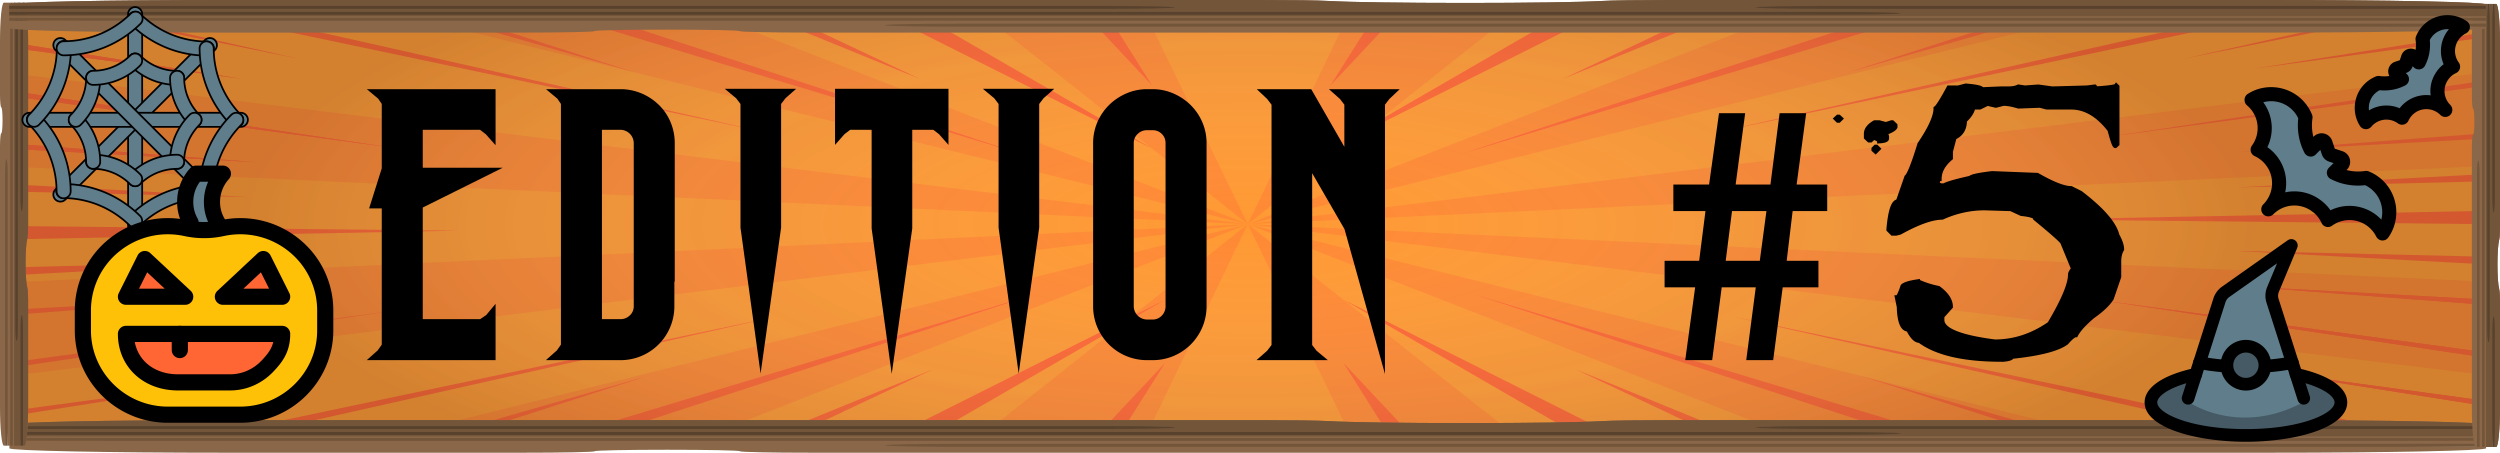 <svg xmlns="http://www.w3.org/2000/svg" xmlns:xlink="http://www.w3.org/1999/xlink" viewBox="0 0 5676.854 1028.007"><defs><radialGradient id="b98e91f7-f498-488d-a763-1892635d5c11" cx="875.844" cy="500" r="712.736" gradientTransform="translate(18.64 9.007) scale(3.214 1)" gradientUnits="userSpaceOnUse"><stop offset="0.004" stop-color="#fff" stop-opacity="0"/><stop offset="1" stop-color="#231f20" stop-opacity="0.2"/></radialGradient></defs><title>logo_pop_news_5</title><g style="isolation:isolate"><g id="fb3bd8c7-a895-4ef2-b057-cb741d032037" data-name="Fond"><rect x="20.854" y="8.918" width="5625" height="1000.178" style="fill:#f93"/><g style="opacity:0.3"><polygon points="2590.409 8.918 2200.259 8.918 2833.354 509.007 2590.409 8.918" style="fill:#f63"/><polygon points="3463.31 8.918 3073.522 8.918 2833.354 509.007 3463.31 8.918" style="fill:#f63"/><polygon points="1550.572 8.918 812.843 8.918 2833.354 509.007 1550.572 8.918" style="fill:#f63"/><polygon points="4846.866 8.918 4111.692 8.918 2833.354 509.007 4846.866 8.918" style="fill:#f63"/><polygon points="5645.854 376.711 5645.854 164.259 2833.354 509.007 5645.854 376.711" style="fill:#f63"/><polygon points="3076.303 1009.095 3466.455 1009.095 2833.354 509.007 3076.303 1009.095" style="fill:#f63"/><polygon points="4116.143 1009.095 4853.872 1009.095 2833.354 509.007 4116.143 1009.095" style="fill:#f63"/><polygon points="2833.354 509.007 5645.854 852.043 5645.854 639.786 2833.354 509.007" style="fill:#f63"/><polygon points="20.854 165.966 20.854 378.227 2833.354 509.007 20.854 165.966" style="fill:#f63"/><polygon points="20.854 641.299 20.854 853.753 2833.354 509.007 20.854 641.299" style="fill:#f63"/><polygon points="819.83 1009.095 1555.01 1009.095 2833.354 509.007 819.83 1009.095" style="fill:#f63"/><polygon points="2203.395 1009.095 2593.187 1009.095 2833.354 509.007 2203.395 1009.095" style="fill:#f63"/></g><g style="mix-blend-mode:multiply"><polygon points="440.362 8.918 353.169 8.918 1732.634 299.137 440.362 8.918" style="fill:#f63"/><polygon points="120.742 8.918 63.883 8.918 681.459 134.091 120.742 8.918" style="fill:#f63"/><polygon points="1276.077 8.918 1188.883 8.918 2320.908 350.151 1276.077 8.918" style="fill:#f63"/><polygon points="956.456 8.918 899.597 8.918 1440.47 164.26 956.456 8.918" style="fill:#f63"/><polygon points="2047.505 8.918 1960.311 8.918 2616.217 337.489 2047.505 8.918" style="fill:#f63"/><polygon points="1727.885 8.918 1671.026 8.918 2089.457 179.535 1727.885 8.918" style="fill:#f63"/><polygon points="2499.313 8.918 2442.454 8.918 2616.217 194.112 2499.313 8.918" style="fill:#f63"/><polygon points="5196.878 8.918 5284.071 8.918 3904.609 299.137 5196.878 8.918" style="fill:#f63"/><polygon points="5516.498 8.918 5573.357 8.918 4955.781 134.091 5516.498 8.918" style="fill:#f63"/><polygon points="4361.163 8.918 4448.357 8.918 3316.332 350.151 4361.163 8.918" style="fill:#f63"/><polygon points="4680.784 8.918 4737.643 8.918 4196.77 164.26 4680.784 8.918" style="fill:#f63"/><polygon points="3589.735 8.918 3676.928 8.918 3021.026 337.489 3589.735 8.918" style="fill:#f63"/><polygon points="3909.355 8.918 3966.214 8.918 3547.786 179.535 3909.355 8.918" style="fill:#f63"/><polygon points="3137.927 8.918 3194.785 8.918 3021.026 194.112 3137.927 8.918" style="fill:#f63"/><polygon points="20.854 513.237 20.854 543.496 1042.903 523.75 20.854 513.237" style="fill:#f63"/><polygon points="20.854 418.287 20.854 434.827 564.834 447.523 20.854 418.287" style="fill:#f63"/><polygon points="20.854 325.692 20.854 337.69 580.193 368.159 20.854 325.692" style="fill:#f63"/><polygon points="20.854 205.67 20.854 217.669 899.597 336.633 20.854 205.67" style="fill:#f63"/><polygon points="20.854 95.651 20.854 107.649 551.845 179.535 20.854 95.651" style="fill:#f63"/><polygon points="20.854 325.692 20.854 337.69 580.193 368.159 20.854 325.692" style="fill:#f63"/><polygon points="20.854 205.67 20.854 217.669 899.597 336.633 20.854 205.67" style="fill:#f63"/><polygon points="20.854 95.651 20.854 107.649 551.845 179.535 20.854 95.651" style="fill:#f63"/><polygon points="20.854 625.286 20.854 607.203 641.117 591.917 20.854 625.286" style="fill:#f63"/><polygon points="20.854 715.478 20.854 703.48 580.193 673.01 20.854 715.478" style="fill:#f63"/><polygon points="20.854 835.499 20.854 823.501 899.597 704.536 20.854 835.499" style="fill:#f63"/><polygon points="20.854 945.519 20.854 933.521 551.845 861.635 20.854 945.519" style="fill:#f63"/><polygon points="2528.782 1009.095 2471.923 1009.095 2645.686 823.901 2528.782 1009.095" style="fill:#f63"/><polygon points="5645.854 509.007 5645.854 478.747 4623.805 498.493 5645.854 509.007" style="fill:#f63"/><polygon points="5645.854 600.382 5645.854 582.995 5074.025 569.651 5645.854 600.382" style="fill:#f63"/><polygon points="5645.854 692.321 5645.854 680.323 5086.518 649.854 5645.854 692.321" style="fill:#f63"/><polygon points="5645.854 812.343 5645.854 800.344 4767.111 681.38 5645.854 812.343" style="fill:#f63"/><polygon points="5645.854 922.362 5645.854 910.364 5114.863 838.478 5645.854 922.362" style="fill:#f63"/><polygon points="5645.854 692.321 5645.854 680.323 5086.518 649.854 5645.854 692.321" style="fill:#f63"/><polygon points="5645.854 812.343 5645.854 800.344 4767.111 681.38 5645.854 812.343" style="fill:#f63"/><polygon points="5645.854 922.362 5645.854 910.364 5114.863 838.478 5645.854 922.362" style="fill:#f63"/><polygon points="5645.854 395.165 5645.854 411.666 5079.845 425.615 5645.854 395.165" style="fill:#f63"/><polygon points="5645.854 302.535 5645.854 314.533 5086.518 345.003 5645.854 302.535" style="fill:#f63"/><polygon points="5645.854 182.514 5645.854 194.512 4767.111 313.477 5645.854 182.514" style="fill:#f63"/><polygon points="5645.854 72.494 5645.854 84.493 5114.863 156.378 5645.854 72.494" style="fill:#f63"/><polygon points="3938.823 1009.095 3995.683 1009.095 3577.254 838.478 3938.823 1009.095" style="fill:#f63"/><polygon points="3167.395 1009.095 3224.254 1009.095 3050.494 823.901 3167.395 1009.095" style="fill:#f63"/><polygon points="469.831 1009.095 382.637 1009.095 1762.102 718.876 469.831 1009.095" style="fill:#f63"/><polygon points="150.21 1009.095 93.351 1009.095 710.927 883.922 150.21 1009.095" style="fill:#f63"/><polygon points="1305.545 1009.095 1218.351 1009.095 2350.376 667.862 1305.545 1009.095" style="fill:#f63"/><polygon points="985.924 1009.095 929.066 1009.095 1469.938 853.753 985.924 1009.095" style="fill:#f63"/><polygon points="2076.973 1009.095 1989.78 1009.095 2645.686 680.524 2076.973 1009.095" style="fill:#f63"/><polygon points="1757.353 1009.095 1700.494 1009.095 2118.926 838.478 1757.353 1009.095" style="fill:#f63"/><polygon points="5226.346 1009.095 5313.54 1009.095 3934.078 718.876 5226.346 1009.095" style="fill:#f63"/><polygon points="5545.966 1009.095 5602.825 1009.095 4985.249 883.922 5545.966 1009.095" style="fill:#f63"/><polygon points="4390.632 1009.095 4477.825 1009.095 3345.8 667.862 4390.632 1009.095" style="fill:#f63"/><polygon points="4710.252 1009.095 4767.111 1009.095 4226.238 853.753 4710.252 1009.095" style="fill:#f63"/><polygon points="3619.203 1009.095 3706.397 1009.095 3050.494 680.524 3619.203 1009.095" style="fill:#f63"/></g><rect x="20.854" y="8.918" width="5625" height="1000.178" style="mix-blend-mode:soft-light;fill:url(#b98e91f7-f498-488d-a763-1892635d5c11)"/></g><g id="ea06753c-d7e7-401a-8a19-d9aaad4aba4a" data-name="wooden board"><g id="ab9fa3ce-be67-4833-9d63-87bd551d910a" data-name="wooden3"><path d="M3306.797,951.727c138.392,0,263.625-1.817,309.76-4.507,23.067-1.345,85.678-2.22,154.869-2.22h1358.778c273.5,0,494.297,4.507,494.297,10.091v3.364l-329.531,3.364,329.531,3.364v20.182l-329.531,3.364,329.531,3.364v6.727l-329.531,3.364,329.531,3.364v3.364c0,5.584-220.797,10.091-494.297,10.091H1823.906c-92.28,0-164.766-1.48-164.766-3.364s-72.508-3.364-164.766-3.364c-92.28,0-164.766,1.48-164.766,3.364S1257.124,1019,1164.844,1019H494.797C221.275,1019,.5,1014.493.5,1008.909V992.091l329.531-2.825L.5,985.363v-6.727l329.531-3.364L.5,971.909v-6.727l329.531-3.364L.5,958.454v-3.364c0-5.584,220.775-10.091,494.297-10.091H2842.147c69.212,0,131.824.875,154.891,2.22C3043.172,949.91,3168.383,951.727,3306.797,951.727Z" transform="translate(20.854 9.007)" style="fill:#896748"/><path d="M3306.797,951.727c138.392,0,263.625-1.817,309.76-4.507,23.067-1.345,85.678-2.22,154.869-2.22h1358.778c273.5,0,494.297,4.507,494.297,10.091v3.364l-329.531,3.364,329.531,3.364v16.818H.5v-3.364l329.531-3.364L.5,971.909v-6.727l329.531-3.364L.5,958.454v-3.364c0-5.584,220.775-10.091,494.297-10.091H2842.147c69.212,0,131.824.875,154.891,2.22C3043.172,949.91,3168.383,951.727,3306.797,951.727Z" transform="translate(20.854 9.007)" style="fill:#73553a"/><path d="M1988.672,1002.182c0,1.859,73.694,3.364,164.766,3.364H5624.5v-6.727H2153.438C2062.366,998.818,1988.672,1000.323,1988.672,1002.182Z" transform="translate(20.854 9.007)" style="fill:#73553a"/><path d="M4295.391,975.273c0-1.859-73.694-3.364-164.766-3.364H.5v6.727H4130.625C4221.696,978.636,4295.391,977.132,4295.391,975.273Z" transform="translate(20.854 9.007)" style="fill:#59422d"/><path d="M2647.734,961.818c0-1.859-73.694-3.364-164.766-3.364H.5v6.727h2482.469C2574.04,965.182,2647.734,963.677,2647.734,961.818Z" transform="translate(20.854 9.007)" style="fill:#59422d"/><path d="M3965.859,961.818c0,1.859,73.694,3.364,164.766,3.364h1493.875v-6.727H4130.625C4039.554,958.454,3965.859,959.959,3965.859,961.818Z" transform="translate(20.854 9.007)" style="fill:#59422d"/><rect x="21.354" y="994.37" width="5624" height="6.727" style="fill:#73553a"/></g><g id="e083acff-461f-4a2c-8d3e-f88e1321d52f" data-name="wooden2"><path d="M5650.195,591.418c0,24.755,1.568,47.156,3.889,55.409,1.161,4.126,1.916,15.326,1.916,27.702V917.582c0,48.923-3.889,88.418-8.707,88.418h-2.902l-2.902-58.945L5638.585,1006h-17.415l-2.902-58.945L5615.366,1006h-5.805l-2.902-58.945L5603.756,1006h-2.902c-4.818,0-8.707-39.495-8.707-88.418v-591.418c0-16.507,1.277-29.473,2.902-29.473s2.902-12.97,2.902-29.473c0-16.507-1.277-29.473-2.902-29.473s-2.902-12.966-2.902-29.473V88.418c0-48.927,3.889-88.418,8.707-88.418h14.512l2.438,58.945L5621.17,0h5.805l2.902,58.945L5632.78,0h5.805l2.902,58.945L5644.39,0h2.902C5652.111,0,5656,39.491,5656,88.418V508.303c0,12.38-.755,23.58-1.916,27.706C5651.763,544.262,5650.195,566.659,5650.195,591.418Z" transform="translate(20.854 9.007)" style="fill:#896748"/><path d="M5650.195,591.418c0,24.755,1.568,47.156,3.889,55.409,1.161,4.126,1.916,15.326,1.916,27.702V917.582c0,48.923-3.889,88.418-8.707,88.418h-2.902l-2.902-58.945L5638.585,1006h-14.512V0h2.902l2.902,58.945L5632.78,0h5.805l2.902,58.945L5644.39,0h2.902C5652.111,0,5656,39.491,5656,88.418V508.303c0,12.38-.755,23.58-1.916,27.706C5651.763,544.262,5650.195,566.659,5650.195,591.418Z" transform="translate(20.854 9.007)" style="fill:#73553a"/><path d="M5606.658,355.637c-1.604,0-2.902,13.182-2.902,29.473V1006h5.805V385.109C5609.561,368.819,5608.262,355.637,5606.658,355.637Z" transform="translate(20.854 9.007)" style="fill:#73553a"/><path d="M5629.878,768.254c1.604,0,2.902-13.182,2.902-29.473V0h-5.805V738.781C5626.975,755.072,5628.274,768.254,5629.878,768.254Z" transform="translate(20.854 9.007)" style="fill:#59422d"/><path d="M5641.488,473.527c1.604,0,2.902-13.182,2.902-29.473V0h-5.805V444.055C5638.585,460.345,5639.883,473.527,5641.488,473.527Z" transform="translate(20.854 9.007)" style="fill:#59422d"/><path d="M5641.488,709.309c-1.604,0-2.902,13.182-2.902,29.473V1006h5.805V738.781C5644.39,722.491,5643.092,709.309,5641.488,709.309Z" transform="translate(20.854 9.007)" style="fill:#59422d"/><rect x="5636.22" y="9.007" width="5.805" height="1006" style="fill:#73553a"/></g><g id="a67b358d-51b5-45db-ad89-2101e7769ce5" data-name="wooden4"><path d="M37.195,588.418c0,24.755,1.568,47.156,3.889,55.409C42.245,647.953,43,659.152,43,671.529V914.582C43,963.505,39.111,1003,34.293,1003H31.39L28.488,944.055,25.585,1003H8.17L5.268,944.055,2.366,1003H-3.439l-2.902-58.945L-9.244,1003h-2.902c-4.818,0-8.707-39.495-8.707-88.418v-591.418c0-16.507,1.277-29.473,2.902-29.473s2.902-12.97,2.902-29.473c0-16.507-1.277-29.473-2.902-29.473s-2.902-12.966-2.902-29.473V85.418C-20.854,36.491-16.965-3-12.147-3H2.366L4.803,55.945,8.17-3H13.975l2.902,58.945L19.78-3h5.805L28.488,55.945,31.39-3h2.902C39.111-3,43,36.491,43,85.418V505.303c0,12.38-.755,23.58-1.916,27.706C38.763,541.262,37.195,563.659,37.195,588.418Z" transform="translate(20.854 9.007)" style="fill:#896748"/><path d="M37.195,588.418c0,24.755,1.568,47.156,3.889,55.409C42.245,647.953,43,659.152,43,671.529V914.582C43,963.505,39.111,1003,34.293,1003H31.39L28.488,944.055,25.585,1003H11.073V-3H13.975l2.902,58.945L19.78-3h5.805L28.488,55.945,31.39-3h2.902C39.111-3,43,36.491,43,85.418V505.303c0,12.38-.755,23.58-1.916,27.706C38.763,541.262,37.195,563.659,37.195,588.418Z" transform="translate(20.854 9.007)" style="fill:#73553a"/><path d="M-6.342,352.637c-1.604,0-2.902,13.182-2.902,29.473V1003h5.805V382.109C-3.439,365.819-4.738,352.637-6.342,352.637Z" transform="translate(20.854 9.007)" style="fill:#73553a"/><path d="M16.878,765.254c1.604,0,2.902-13.182,2.902-29.473V-3H13.975V735.781C13.975,752.072,15.274,765.254,16.878,765.254Z" transform="translate(20.854 9.007)" style="fill:#59422d"/><path d="M28.488,470.527c1.604,0,2.902-13.182,2.902-29.473V-3H25.585V441.055C25.585,457.345,26.883,470.527,28.488,470.527Z" transform="translate(20.854 9.007)" style="fill:#59422d"/><path d="M28.488,706.309c-1.604,0-2.902,13.182-2.902,29.473V1003h5.805V735.781C31.39,719.491,30.092,706.309,28.488,706.309Z" transform="translate(20.854 9.007)" style="fill:#59422d"/><rect x="23.22" y="6.007" width="5.805" height="1006" style="fill:#73553a"/></g><g id="ace37dc2-32cb-4a6a-bb87-fd7dc06da1f7" data-name="wooden board"><path d="M3306.297-2.279c138.392,0,263.625-1.817,309.76-4.507,23.067-1.345,85.678-2.22,154.869-2.22H5129.703c273.5,0,494.297,4.507,494.297,10.091V4.448L5294.469,7.812l329.531,3.364V31.357l-329.531,3.364,329.531,3.364v6.727l-329.531,3.364,329.531,3.364v3.364c0,5.584-220.797,10.091-494.297,10.091H1823.406c-92.28,0-164.766-1.48-164.766-3.364S1586.133,58.267,1493.875,58.267c-92.28,0-164.766,1.48-164.766,3.364s-72.486,3.364-164.766,3.364H494.297C220.775,64.994,0,60.487,0,54.903V38.085l329.531-2.825L0,31.357V24.63l329.531-3.364L0,17.903v-6.727L329.531,7.812,0,4.448V1.084c0-5.584,220.775-10.091,494.297-10.091h2347.35c69.212,0,131.824.875,154.891,2.22C3042.672-4.096,3167.883-2.279,3306.297-2.279Z" transform="translate(20.854 9.007)" style="fill:#896748"/><path d="M3306.297-2.279c138.392,0,263.625-1.817,309.76-4.507,23.067-1.345,85.678-2.22,154.869-2.22H5129.703c273.5,0,494.297,4.507,494.297,10.091V4.448L5294.469,7.812l329.531,3.364V27.994H0V24.63l329.531-3.364L0,17.903v-6.727L329.531,7.812,0,4.448V1.084c0-5.584,220.775-10.091,494.297-10.091h2347.35c69.212,0,131.824.875,154.891,2.22C3042.672-4.096,3167.883-2.279,3306.297-2.279Z" transform="translate(20.854 9.007)" style="fill:#73553a"/><path d="M1988.172,48.176c0,1.859,73.694,3.364,164.766,3.364H5624V44.812H2152.937C2061.866,44.812,1988.172,46.316,1988.172,48.176Z" transform="translate(20.854 9.007)" style="fill:#73553a"/><path d="M4294.891,21.266c0-1.859-73.694-3.364-164.766-3.364H0V24.63H4130.125C4221.196,24.63,4294.891,23.126,4294.891,21.266Z" transform="translate(20.854 9.007)" style="fill:#59422d"/><path d="M2647.234,7.812c0-1.859-73.694-3.364-164.766-3.364H0v6.727H2482.469C2573.54,11.175,2647.234,9.671,2647.234,7.812Z" transform="translate(20.854 9.007)" style="fill:#59422d"/><path d="M3965.359,7.812c0,1.859,73.694,3.364,164.766,3.364h1493.875V4.448h-1493.875C4039.054,4.448,3965.359,5.952,3965.359,7.812Z" transform="translate(20.854 9.007)" style="fill:#59422d"/><rect x="20.854" y="40.364" width="5624" height="6.727" style="fill:#73553a"/></g></g><g id="f1b3c6a4-3163-45b8-b149-266f7809eaed" data-name="Texte"><path d="M1086.479,710.288l12.985-15.588V803.816H825.042L840.624,789.96l10.388-14.722V459.148H824.176l25.971-82.27h.866V225.329l-9.522-13.856-15.583-12.99h273.558V307.599l-13.851-15.588-14.717-11.258H934.118v96.126h165.347l-165.347,82.27V720.681H1070.897Z" transform="translate(20.854 9.007)" style="stroke:#000;stroke-miterlimit:10;stroke-width:10px"/><path d="M1506.327,625.42h-.866V686.04a117.1,117.1,0,0,1-117.734,117.776H1231.903L1247.486,789.96l10.388-14.722V225.329l-9.522-13.856L1232.769,198.482h154.958a117.3,117.3,0,0,1,45.882,9.093,121.726,121.726,0,0,1,38.09,25.114,113.438,113.438,0,0,1,25.538,37.671,117.41,117.41,0,0,1,9.09,45.898V625.42Zm-83.106-47.629V316.258a35.474,35.474,0,0,0-35.493-35.506H1340.98V720.681h46.747a34.95,34.95,0,0,0,25.105-9.959A32.788,32.788,0,0,0,1423.22,686.04Z" transform="translate(20.854 9.007)" style="stroke:#000;stroke-miterlimit:10;stroke-width:10px"/><path d="M1747.842,197.616h25.971l-14.717,12.99-11.254,14.722V507.645L1706.289,802.95l-40.687-295.306V225.329l-11.254-14.722-15.583-12.99H1747.842Z" transform="translate(20.854 9.007)" style="stroke:#000;stroke-miterlimit:10;stroke-width:10px"/><path d="M2100.17,197.616h27.702V306.732l-12.985-14.722-14.717-11.258h-54.538V509.377l-41.553,294.439L1963.391,509.377V280.752H1907.987l-14.717,11.258-12.985,14.722V197.616h219.885Z" transform="translate(20.854 9.007)" style="stroke:#000;stroke-miterlimit:10;stroke-width:10px"/><path d="M2333.902,197.616h25.971l-14.717,12.99-11.254,14.722V507.645L2292.349,802.95l-40.687-295.306V225.329l-11.254-14.722-15.583-12.99h109.077Z" transform="translate(20.854 9.007)" style="stroke:#000;stroke-miterlimit:10;stroke-width:10px"/><path d="M2642.081,208.008a122.834,122.834,0,0,1,37.657,25.547,117.923,117.923,0,0,1,25.105,37.238,114.281,114.281,0,0,1,9.09,45.465V686.04a117.1,117.1,0,0,1-117.734,117.776H2584.079A117.124,117.124,0,0,1,2466.346,686.04V316.258a114.281,114.281,0,0,1,9.09-45.465,117.696,117.696,0,0,1,25.105-37.238,122.507,122.507,0,0,1,37.657-25.547,112.662,112.662,0,0,1,45.881-9.526h12.12A112.755,112.755,0,0,1,2642.081,208.008Zm-11.254,217.366V316.258q0-14.715-9.956-24.681-9.962-9.945-24.672-9.959H2584.079a34.985,34.985,0,0,0-25.105,9.959,32.83,32.83,0,0,0-10.388,24.681V686.04a35.475,35.475,0,0,0,35.493,35.507h12.12a32.808,32.808,0,0,0,24.672-10.393,35.008,35.008,0,0,0,9.956-25.114V425.375Z" transform="translate(20.854 9.007)" style="stroke:#000;stroke-miterlimit:10;stroke-width:10px"/><path d="M3145.035,198.482l-14.717,13.856-11.254,14.722V803.816L3036.824,509.377l-83.106-143.756V776.104l11.254,14.722,15.582,12.99H2845.507l14.717-12.99,11.254-14.722V227.061l-11.254-14.722-14.717-13.856h108.211l83.106,144.622V227.061l-11.254-14.722-15.583-13.856h135.048Z" transform="translate(20.854 9.007)" style="stroke:#000;stroke-miterlimit:10;stroke-width:10px"/><path d="M3834.111,638.41h-70.121V588.183h77.912l15.583-122.972h-73.584v-50.228h80.509L3886.918,253.041h49.345l-21.643,161.942h89.166l20.776-161.942h50.21l-21.642,161.942H4123.251v50.228h-77.911l-14.717,122.972h72.718v50.228h-80.51l-21.642,165.406h-51.076l21.643-165.406h-87.435l-21.643,165.406h-51.075Zm161.884-173.2h-88.3l-15.583,122.972h87.435Z" transform="translate(20.854 9.007)" style="stroke:#000;stroke-miterlimit:10;stroke-width:10px"/><path d="M4152.461,256.331h2.196l4.393,4.028-4.393,4.395h-2.196l-4.394-4.395Zm83.466,12.817H4246.543l15.009,4.028,12.447-4.028h2.196l6.59,6.226v4.395q-3.665,6.961-27.822,15.015v1.831q8.786,0,8.786,4.395v4.395q0,5.133-17.206,6.226,0-4.025-12.812-8.423l-6.59,6.226h-4.026l-6.59-6.226v-2.197l2.196-2.197-2.196-2.197V294.783Q4216.524,280.501,4235.927,269.148Zm2.196,55.298h1.83l4.394,4.395-6.224,6.226-4.393-4.028v-2.197Zm204.639-138.794q36.602,2.936,36.607,8.423l42.465-1.831H4539.04q15.006,0,23.429-4.395l15.01,2.197,30.019-2.197,31.849,4.395,79.073-2.197,17.206-2.197,2.196,2.197v2.197q44.29-2.927,46.857-6.592l2.197,2.197V318.221l-4.394,4.028q-3.294,0-12.812-36.255-39.536-51.267-87.493-51.27H4626.533l-15.01-4.028-49.055,1.831q-20.137-6.223-34.045-6.226l-17.206,4.395-19.036-4.395-17.205,8.423H4459.967q-3.294,15.381-19.402,30.029,0,27.835-23.429,38.452l-8.42,31.86v15.015q-25.629,21.612-25.625,47.241-3.665,0-4.394,10.62l6.59,4.395h8.42q9.145-5.854,59.671-17.212,3.655-5.124,49.42-10.62l102.503,4.028q52.346,30.032,76.876,30.029l21.232,10.62q73.942,56.399,83.467,96.313,10.613,19.046,10.616,31.86-6.59,10.626-6.59,27.832V619.612l-16.84,49.072q-12.081,19.046-42.831,40.649-29.292,24.908-38.438,42.48-6.229,0-21.232,17.212Q4641.908,790.999,4547.46,800.887q0,4.755-19.036,6.592h-4.393q-128.134,0-185.969-42.847-13.179,0-25.625-25.635-19.77,0-21.233-51.27l-4.393-21.24q4.393,0,12.812-25.635,6.59-6.592,34.412-10.62a214.702,214.702,0,0,0,46.857,15.015q27.817,20.514,27.822,42.48L4389.313,709.334v8.423q0,33.697,119.708,49.072,65.525,0,124.101-40.649,46.856-79.102,46.858-110.962,0-5.854,6.59-12.817v-2.197l-23.796-57.861q0-4.395-61.867-55.298,0-7.321-31.849-10.62l-23.795-10.986-59.671-1.831q-49.061,0-96.279,21.24-34.414,0-95.912,34.058l-8.786,2.197h-8.42l-8.42-8.423v-2.197q5.492-61.884,21.232-61.89l19.402-55.664q8.786-6.952,29.652-74.707,36.602-53.833,36.608-81.299,6.22-3.656,29.652-46.875h21.599Z" transform="translate(20.854 9.007)" style="stroke:#000;stroke-miterlimit:10;stroke-width:10px"/></g><g id="ec681bca-3cd3-4594-9e7e-80abd8ae32d4" data-name="icons"><g id="a6f1228e-74e8-4235-b991-d9fa6d7bd12c" data-name="toile"><path d="M286,519.067a16.006,16.006,0,0,1-16-16v-480a16,16,0,1,1,32,0v480A16.006,16.006,0,0,1,286,519.067Z" transform="translate(20.854 9.007)" style="fill:#607d8b;stroke:#000;stroke-miterlimit:10;stroke-width:4px"/><path d="M116.293,448.773a16.011,16.011,0,0,1-11.307-27.328L444.4,82.032a16.005,16.005,0,0,1,22.635,22.635L127.621,444.08A15.958,15.958,0,0,1,116.293,448.773Z" transform="translate(20.854 9.007)" style="fill:#607d8b;stroke:#000;stroke-miterlimit:10;stroke-width:4px"/><path d="M526,279.067H46a16,16,0,1,1,0-32H526a16,16,0,1,1,0,32Z" transform="translate(20.854 9.007)" style="fill:#607d8b;stroke:#000;stroke-miterlimit:10;stroke-width:4px"/><path d="M455.707,448.773A15.874,15.874,0,0,1,444.4,444.08L104.987,104.667A16.005,16.005,0,0,1,127.621,82.032L467.035,421.445a16.011,16.011,0,0,1-11.328,27.328Z" transform="translate(20.854 9.007)" style="fill:#607d8b;stroke:#000;stroke-miterlimit:10;stroke-width:4px"/><path d="M381.168,183.899h-.107a151.567,151.567,0,0,1-106.325-44.288,16.013,16.013,0,0,1,22.549-22.741A119.741,119.741,0,0,0,381.296,151.899a16,16,0,0,1-.128,32Z" transform="translate(20.854 9.007)" style="fill:#607d8b;stroke:#000;stroke-miterlimit:10;stroke-width:4px"/><path d="M449.029,117.403H448.944C383.493,117.04,321.648,91.269,274.821,44.869A16.013,16.013,0,0,1,297.371,22.128c40.832,40.469,94.72,62.955,151.744,63.253a16.011,16.011,0,0,1-.085,32.021Z" transform="translate(20.854 9.007)" style="fill:#607d8b;stroke:#000;stroke-miterlimit:10;stroke-width:4px"/><path d="M515.611,280.027A15.874,15.874,0,0,1,504.24,275.269c-46.037-46.549-71.552-108.48-71.829-174.4a15.992,15.992,0,0,1,15.936-16.064c9.173.789,16.021,7.104,16.064,15.936a216.282,216.282,0,0,0,62.592,152.043,15.989,15.989,0,0,1-11.392,27.243Z" transform="translate(20.854 9.007)" style="fill:#607d8b;stroke:#000;stroke-miterlimit:10;stroke-width:4px"/><path d="M447.664,442.096h-.085A16.006,16.006,0,0,1,431.664,426.011c.384-65.451,26.133-127.296,72.533-174.123a15.998,15.998,0,1,1,22.72,22.528c-40.448,40.853-62.933,94.741-63.253,151.787A15.997,15.997,0,0,1,447.664,442.096Z" transform="translate(20.854 9.007)" style="fill:#607d8b;stroke:#000;stroke-miterlimit:10;stroke-width:4px"/><path d="M285.04,508.656a16.011,16.011,0,0,1-11.243-27.392c46.549-46.037,108.501-71.552,174.421-71.851h.064a16,16,0,0,1,.064,32,216.282,216.282,0,0,0-152.043,62.592A15.893,15.893,0,0,1,285.04,508.656Z" transform="translate(20.854 9.007)" style="fill:#607d8b;stroke:#000;stroke-miterlimit:10;stroke-width:4px"/><path d="M285.915,508.635a15.961,15.961,0,0,1-11.264-4.629c-40.811-40.469-94.699-62.955-151.744-63.253a16,16,0,0,1,.085-32h.085c65.472.363,127.317,26.133,174.123,72.533a15.989,15.989,0,0,1-11.285,27.349Z" transform="translate(20.854 9.007)" style="fill:#607d8b;stroke:#000;stroke-miterlimit:10;stroke-width:4px"/><path d="M123.611,441.328a15.992,15.992,0,0,1-16-15.936,216.245,216.245,0,0,0-62.592-152.043,16.005,16.005,0,0,1,22.763-22.507c46.037,46.549,71.552,108.48,71.829,174.4a15.992,15.992,0,0,1-15.936,16.064A.078.078,0,0,1,123.611,441.328Z" transform="translate(20.854 9.007)" style="fill:#607d8b;stroke:#000;stroke-miterlimit:10;stroke-width:4px"/><path d="M56.432,278.981a15.989,15.989,0,0,1-11.349-27.264c40.448-40.832,62.933-94.72,63.253-151.765a16.002,16.002,0,0,1,16-15.915h.085A16.006,16.006,0,0,1,140.336,100.123,248.14,248.14,0,0,1,67.803,274.224,15.874,15.874,0,0,1,56.432,278.981Z" transform="translate(20.854 9.007)" style="fill:#607d8b;stroke:#000;stroke-miterlimit:10;stroke-width:4px"/><path d="M123.739,116.677a16,16,0,0,1-.064-32,216.1,216.1,0,0,0,152.043-62.592A16.005,16.005,0,0,1,298.224,44.848C251.653,90.885,189.701,116.4,123.781,116.677h-.043Z" transform="translate(20.854 9.007)" style="fill:#607d8b;stroke:#000;stroke-miterlimit:10;stroke-width:4px"/><path d="M420.592,279.067a15.874,15.874,0,0,1-11.371-4.757,151.441,151.441,0,0,1-43.883-106.496,15.992,15.992,0,0,1,15.936-16.064h.064a15.992,15.992,0,0,1,16,15.936,119.569,119.569,0,0,0,34.624,84.139A15.989,15.989,0,0,1,420.592,279.067Z" transform="translate(20.854 9.007)" style="fill:#607d8b;stroke:#000;stroke-miterlimit:10;stroke-width:4px"/><path d="M381.168,374.235h-.085A16.006,16.006,0,0,1,365.168,358.149,151.476,151.476,0,0,1,409.456,251.824a15.998,15.998,0,1,1,22.72,22.528,119.667,119.667,0,0,0-35.008,84.011A15.993,15.993,0,0,1,381.168,374.235Z" transform="translate(20.854 9.007)" style="fill:#607d8b;stroke:#000;stroke-miterlimit:10;stroke-width:4px"/><path d="M286,413.637a16.011,16.011,0,0,1-11.243-27.392,151.491,151.491,0,0,1,106.517-43.883h.064a16,16,0,0,1,.064,32,119.644,119.644,0,0,0-84.139,34.624A15.93,15.93,0,0,1,286,413.637Z" transform="translate(20.854 9.007)" style="fill:#607d8b;stroke:#000;stroke-miterlimit:10;stroke-width:4px"/><path d="M286,413.893a15.961,15.961,0,0,1-11.264-4.629,119.73,119.73,0,0,0-83.989-35.029,16,16,0,0,1,.085-32h.085a151.525,151.525,0,0,1,106.347,44.288A16.011,16.011,0,0,1,286,413.893Z" transform="translate(20.854 9.007)" style="fill:#607d8b;stroke:#000;stroke-miterlimit:10;stroke-width:4px"/><path d="M190.661,374.405a15.992,15.992,0,0,1-16-15.936,119.657,119.657,0,0,0-34.624-84.16A16.005,16.005,0,0,1,162.8,251.803,151.491,151.491,0,0,1,206.683,358.32a15.992,15.992,0,0,1-15.936,16.064.161.161,0,0,1-.085.021Z" transform="translate(20.854 9.007)" style="fill:#607d8b;stroke:#000;stroke-miterlimit:10;stroke-width:4px"/><path d="M151.195,279.067a15.989,15.989,0,0,1-11.349-27.264,119.617,119.617,0,0,0,35.008-83.989,16.002,16.002,0,0,1,16-15.915h.085A16.006,16.006,0,0,1,206.853,167.984a151.476,151.476,0,0,1-44.288,106.325,15.946,15.946,0,0,1-11.371,4.757Z" transform="translate(20.854 9.007)" style="fill:#607d8b;stroke:#000;stroke-miterlimit:10;stroke-width:4px"/><path d="M190.661,183.749a16,16,0,0,1-.064-32A119.574,119.574,0,0,0,274.736,117.104a16.005,16.005,0,0,1,22.507,22.763,151.491,151.491,0,0,1-106.517,43.883h-.064Z" transform="translate(20.854 9.007)" style="fill:#607d8b;stroke:#000;stroke-miterlimit:10;stroke-width:4px"/></g><g id="e98fc865-8809-40c5-8268-24867d637acf" data-name="citrouille"><g id="a458845c-674c-4b12-b42d-2ea9f835b99d" data-name="Color"><path d="M430.76,522.889a14.868,14.868,0,0,1-12.914-7.509l-2.862-4.818c-8.194-13.599-21.89-36.345-21.89-63.029a91.036,91.036,0,0,1,24.067-62.1,14.903,14.903,0,0,1,10.908-4.769h49.235A14.858,14.858,0,0,1,488.286,405.538a62.246,62.246,0,0,0-16.24,41.995c0,18.27,9.172,33.19,15.849,44.074l3.253,5.381a14.853,14.853,0,0,1-11.74,22.233l-47.523,3.62a8.85,8.85,0,0,1-1.125.049Z" transform="translate(20.854 9.007)" style="fill:#607d8b"/><path d="M636.552,551.97A190.695,190.695,0,0,0,475.959,513.864a158.159,158.159,0,0,1-66.894,0,190.594,190.594,0,0,0-160.593,38.106A187.317,187.317,0,0,0,178.35,698.231V739.077c0,104.021,85.384,188.672,190.31,188.672H516.34c104.926,0,190.31-84.626,190.31-188.672V698.231a187.369,187.369,0,0,0-70.098-146.261Z" transform="translate(20.854 9.007)" style="fill:#ffc107"/><path d="M323.73,581.027a13.373,13.373,0,0,0-21.083,3.816L271.438,647.26a13.367,13.367,0,0,0,11.96,19.347h98.078a13.36,13.36,0,0,0,9.123-23.138Z" transform="translate(20.854 9.007)" style="fill:#f63"/><path d="M613.562,647.236l-31.209-62.393a13.373,13.373,0,0,0-21.083-3.816l-66.869,62.418a13.36,13.36,0,0,0,9.123,23.138h98.078a13.367,13.367,0,0,0,11.96-19.347Z" transform="translate(20.854 9.007)" style="fill:#f63"/><path d="M607.594,738.196H277.406A10.992,10.992,0,0,0,266.4,749.202,121.22,121.22,0,0,0,387.469,870.271h110.062A120.751,120.751,0,0,0,618.6,749.202a10.992,10.992,0,0,0-11.006-11.006Z" transform="translate(20.854 9.007)" style="fill:#f63"/></g><g id="bc4144a7-61ad-4426-bac9-95d078898d30" data-name="1.5"><path d="M411.903,514.549a18.297,18.297,0,0,1-15.947-9.27,111.173,111.173,0,0,1-14.602-55.716,112.544,112.544,0,0,1,29.692-76.652,18.328,18.328,0,0,1,13.477-5.894H485.302A18.337,18.337,0,0,1,498.852,397.712a76.899,76.899,0,0,0-20.031,51.852,73.934,73.934,0,0,0,9.955,37.47,18.349,18.349,0,1,1-31.771,18.368,111.768,111.768,0,0,1-14.871-55.838,113.531,113.531,0,0,1,9.637-45.859H433.108a76.247,76.247,0,0,0-15.066,45.859,75.212,75.212,0,0,0,9.783,37.592,18.302,18.302,0,0,1-15.922,27.393Z" transform="translate(20.854 9.007)"/><path d="M524.533,950.984H360.467C243.849,950.984,149,856.941,149,741.351V695.981a208.149,208.149,0,0,1,77.9-162.526,211.909,211.909,0,0,1,178.448-42.337,175.481,175.481,0,0,0,74.329,0,211.928,211.928,0,0,1,178.448,42.337A208.202,208.202,0,0,1,736,695.981v45.37C736,856.941,641.151,950.984,524.533,950.984ZM360.124,522.987a175.114,175.114,0,0,0-110.185,39.011,171.65,171.65,0,0,0-64.252,133.983v45.37c0,95.363,78.413,172.945,174.779,172.945H524.558c96.366,0,174.779-77.582,174.779-172.945V695.981a171.65,171.65,0,0,0-64.252-133.983,175.364,175.364,0,0,0-147.679-35,211.962,211.962,0,0,1-89.762,0,178.244,178.244,0,0,0-37.519-4.011Z" transform="translate(20.854 9.007)"/><path d="M399.698,683.165H265.177a18.333,18.333,0,0,1-16.412-26.537l42.802-85.604a18.368,18.368,0,0,1,28.934-5.234l91.719,85.604a18.359,18.359,0,0,1-12.523,31.771ZM294.845,646.477h58.309L313.409,609.374Z" transform="translate(20.854 9.007)"/><path d="M619.823,683.165H485.302a18.34,18.34,0,0,1-12.523-31.747l91.719-85.604a18.656,18.656,0,0,1,15.776-4.647,18.333,18.333,0,0,1,13.159,9.857l42.802,85.604a18.333,18.333,0,0,1-16.412,26.537Zm-87.977-36.688H590.155L571.591,609.374Z" transform="translate(20.854 9.007)"/><path d="M501.616,877.609H383.384c-79.123,0-136.551-54.004-136.551-128.406a18.35,18.35,0,0,1,18.344-18.344H619.823a18.35,18.35,0,0,1,18.344,18.344c0,42.093-18.735,65.206-39.598,87.023-26.146,26.733-60.534,41.383-96.953,41.383ZM285.184,767.546c8.218,44.001,46.324,73.375,98.2,73.375H501.591c26.488,0,51.558-10.713,70.587-30.182,14.968-15.678,23.847-27.418,27.418-43.193Z" transform="translate(20.854 9.007)"/><path d="M387.469,804.234A18.35,18.35,0,0,1,369.125,785.89v-36.688a18.344,18.344,0,0,1,36.688,0v36.688A18.35,18.35,0,0,1,387.469,804.234Z" transform="translate(20.854 9.007)"/></g></g><g id="b95601ba-6554-46aa-ac80-ca9b6b4cabe8" data-name="bat"><g id="fe0896a6-7ffb-490d-956c-041fc0780373" data-name="Color"><path d="M5341.709,394.496a14.752,14.752,0,0,0-7.573-.875c-12.373,1.856-25.451-14.784-37.867-17.899l.704-.725a22.766,22.766,0,0,0-8.875-37.717l-15.872-5.291-10.624-10.539a22.788,22.788,0,0,0-37.717-8.896l-.704.704a96.292,96.292,0,0,1-1.899-37.867,14.58,14.58,0,0,0-.875-7.573c-4.544-11.285-5.888-26.731-14.549-35.371-29.611-29.611-71.296-45.419-106.347-22.869a14.503,14.503,0,0,0-6.357,11.307,14.933,14.933,0,0,0,5.205,12.117c1.195,1.045,2.432,2.091,3.605,3.264,21.333,21.333,18.688,65.131,1.024,89.408A14.416,14.416,0,0,0,5108.6,347.221a61.993,61.993,0,0,1,17.664,12.267,63.218,63.218,0,0,1,12.181,17.365C5149.219,400,5155,422.379,5136.931,440.448a14.391,14.391,0,1,0,20.352,20.352c21.44-21.44,43.925-18.709,68.523-.64a52.174,52.174,0,0,1,7.104,5.973c5.077,5.099,19.883,11.051,22.955,17.664a14.392,14.392,0,0,0,21.547,5.589c24.256-17.643,62.699-14.997,84.075,6.357a61.669,61.669,0,0,1,11.541,15.957,14.449,14.449,0,0,0,11.776,7.915c.384.021.747.043,1.109.043A14.343,14.343,0,0,0,5397.645,513.6c25.344-35.712,5.184-84.181-25.856-115.2C5363.107,389.739,5352.995,399.04,5341.709,394.496Z" transform="translate(20.854 9.007)" style="fill:#607d8b"/><path d="M5557.325,61.312a61.943,61.943,0,0,0-79.829,6.805c-5.995,5.995.043,12.992-3.115,20.821a13.016,13.016,0,0,0-.768,6.805c.917,5.845-9.792,11.968-10.731,17.941a18.434,18.434,0,0,0-26.133,10.475l-2.88,8.661-8.64,2.88a18.455,18.455,0,0,0-10.496,26.133c-5.973.939-12.075,11.627-17.963,10.752a13.076,13.076,0,0,0-6.805.789c-7.787,3.136-14.805-2.901-20.8,3.093a62.338,62.338,0,0,0-8.469,77.376,12.966,12.966,0,0,0,10.069,5.845c.277.021.576.021.853.021a13.236,13.236,0,0,0,9.941-4.587c.683-.789,1.344-1.6,2.048-2.283a36.049,36.049,0,0,1,46.827-3.797,12.975,12.975,0,0,0,19.392-5.056,35.852,35.852,0,0,1,7.317-10.496,37.252,37.252,0,0,1,10.325-7.253,36.361,36.361,0,0,1,40.981,7.253,12.966,12.966,0,0,0,18.325-18.347,36.035,36.035,0,0,1-3.52-47.147,32.624,32.624,0,0,1,3.52-4.181,36.714,36.714,0,0,1,10.539-7.317,12.946,12.946,0,0,0,5.013-19.371A36.357,36.357,0,0,1,5555.597,83.456a12.938,12.938,0,0,0,1.728-22.144Z" transform="translate(20.854 9.007)" style="fill:#607d8b"/></g><g id="b609c101-687d-4306-8312-13f8c87c4b88" data-name="1.5"><path d="M5389.304,537.067a12.191,12.191,0,0,1-1.237-.043,16.041,16.041,0,0,1-13.077-8.789,67.932,67.932,0,0,0-100.309-24.789,15.987,15.987,0,0,1-23.936-6.208,68.251,68.251,0,0,0-13.653-19.627,57.819,57.819,0,0,0-7.893-6.635,67.176,67.176,0,0,0-87.979,6.656,16.005,16.005,0,0,1-22.635-22.635,68.083,68.083,0,0,0,13.547-76.587,69.597,69.597,0,0,0-13.547-19.285,68.605,68.605,0,0,0-19.627-13.632,16.011,16.011,0,0,1-6.229-23.936,67.278,67.278,0,0,0-7.061-87.509c-1.259-1.301-2.624-2.475-3.968-3.627a16.571,16.571,0,0,1-5.781-13.461,16.096,16.096,0,0,1,7.061-12.565c38.933-25.045,91.179-19.349,124.096,13.611a99.463,99.463,0,0,1,22.08,33.365,15.947,15.947,0,0,1,.981,8.405,107.05,107.05,0,0,0,2.112,42.069l.789-.789a25.324,25.324,0,0,1,41.92,9.877l5.867,17.621,17.621,5.867a25.319,25.319,0,0,1,9.877,41.92l-.789.811a107.819,107.819,0,0,0,42.069,2.112,16.184,16.184,0,0,1,8.427.96,99.878,99.878,0,0,1,44.331,150.101,15.953,15.953,0,0,1-13.056,6.741Zm-75.008-78.592a99.484,99.484,0,0,1,70.507,29.419c.597.597,1.195,1.195,1.749,1.792A67.999,67.999,0,0,0,5349.731,411.52a139.646,139.646,0,0,1-53.781-4.331,134.967,134.967,0,0,1-24.384-9.707,15.989,15.989,0,0,1-4.053-25.579l10.517-10.539-10.496-3.499a25.434,25.434,0,0,1-16-15.957l-3.52-10.581-10.517,10.539a15.749,15.749,0,0,1-13.803,4.48,16.07,16.07,0,0,1-11.755-8.512,134.778,134.778,0,0,1-9.707-24.363,140.293,140.293,0,0,1-4.352-53.824,67.53,67.53,0,0,0-13.419-19.029,68.259,68.259,0,0,0-65.984-17.408,98.977,98.977,0,0,1,9.28,101.995,97.461,97.461,0,0,1,13.504,11.264,102.381,102.381,0,0,1,19.861,28.267,99.98,99.98,0,0,1,7.125,63.04,98.645,98.645,0,0,1,79.659,17.195,93.424,93.424,0,0,1,11.861,10.005,97.033,97.033,0,0,1,11.264,13.483,98.874,98.874,0,0,1,43.264-9.984Z" transform="translate(20.854 9.007)"/><path d="M5351.629,284.352c-.363,0-.704,0-1.067-.021a16.107,16.107,0,0,1-12.437-7.211c-19.285-29.995-14.891-70.187,10.453-95.531a76.723,76.723,0,0,1,25.664-17.003,15.821,15.821,0,0,1,8.405-.96,73.546,73.546,0,0,0,22.165-.085A22.801,22.801,0,0,1,5417.763,131.264l10.667-3.563,3.563-10.688a22.789,22.789,0,0,1,32.277-12.928A71.529,71.529,0,0,0,5464.355,81.92a15.938,15.938,0,0,1,.96-8.405,76.864,76.864,0,0,1,115.563-34.112A15.995,15.995,0,0,1,5578.744,66.752a45.376,45.376,0,0,0-11.669,8.448,44.468,44.468,0,0,0-4.693,57.813,16.006,16.006,0,0,1-6.208,23.915,45.426,45.426,0,0,0-12.992,9.024,39.664,39.664,0,0,0-4.331,5.163,44.457,44.457,0,0,0,4.331,58.197,15.998,15.998,0,0,1-22.635,22.613,44.905,44.905,0,0,0-50.603-8.939,46.171,46.171,0,0,0-12.757,8.96,45.235,45.235,0,0,0-9.024,12.971,16.001,16.001,0,0,1-23.936,6.229,44.495,44.495,0,0,0-57.813,4.672c-.853.853-1.685,1.835-2.517,2.816a16.187,16.187,0,0,1-12.267,5.717ZM5382.712,195.84a44.662,44.662,0,0,0-11.477,8.341,45.113,45.113,0,0,0-12.757,37.504,76.267,76.267,0,0,1,69.589-4.949,76.543,76.543,0,0,1,6.507-7.403,78.957,78.957,0,0,1,21.739-15.275,77.017,77.017,0,0,1,42.24-6.571,76.204,76.204,0,0,1,14.336-55.061,71.561,71.561,0,0,1,7.659-9.088,74.777,74.777,0,0,1,7.445-6.528,76.245,76.245,0,0,1,12.032-79.445,44.49,44.49,0,0,0-35.051,13.056,45.253,45.253,0,0,0-8.363,11.477,106.093,106.093,0,0,1-3.413,39.445,102.745,102.745,0,0,1-7.339,18.475,15.996,15.996,0,0,1-25.579,4.096l-2.624-2.645-.277.917A22.813,22.813,0,0,1,5442.936,156.608l-.853.277,2.603,2.603a15.983,15.983,0,0,1-4.032,25.557,104.081,104.081,0,0,1-18.411,7.339A106.353,106.353,0,0,1,5382.712,195.84ZM5427,132.075v0Zm20.075-1.365C5447.096,130.709,5447.096,130.731,5447.075,130.709Zm-14.229-4.48c-.021,0-.043,0-.043.021Z" transform="translate(20.854 9.007)"/></g></g><g id="e93fb424-3839-47e9-b38e-27560f1a87f3" data-name="chapi"><g id="f1492c73-0166-407f-9ee6-634e35dbcc96" data-name="Color"><path d="M5184.259,835.241a13.182,13.182,0,0,0-2.741-.288H4976.582a13.047,13.047,0,0,0-2.741.288c-64.721,14.11-101.835,39.626-101.835,70.031,0,52.26,106.666,80.46,207.044,80.46s207.044-28.2,207.044-80.46c0-30.405-37.115-55.921-101.835-70.031Z" transform="translate(20.854 9.007)" style="fill:#455a64"/><path d="M5202.931,907.534c-46.412,23.695-89.202,31.651-125.952,31.651-71.948,0-119.913-30.386-122.846-32.207a13.752,13.752,0,0,1-5.521-15.739l18.979-62.056,7.764-25.861,37.268-121.926a49.425,49.425,0,0,1,17.599-25.152l134.234-99.324a12.228,12.228,0,0,1,15.528.364,14.114,14.114,0,0,1,3.796,15.912l-37.441,94.09a22.969,22.969,0,0,0-.518,15.202l36.923,120.853,7.937,26.053,18.807,61.864a13.686,13.686,0,0,1-6.556,16.276Z" transform="translate(20.854 9.007)" style="fill:#607d8b"/><circle cx="5099.904" cy="829.237" r="43.038" style="fill:#455a64"/></g><g id="ed12dab1-279f-4f63-b1f6-e9ae028e9f18" data-name="1.5"><path d="M5079.049,994.109C4967.533,994.109,4849,962.784,4849,904.716c0-33.798,41.236-62.152,113.146-77.814a14.381,14.381,0,0,1,6.115,28.104c-62.171,13.535-90.505,35.255-90.505,49.71,0,25.325,76.568,60.637,201.293,60.637S5280.343,930.041,5280.343,904.716c0-14.436-28.334-36.175-90.505-49.71a14.381,14.381,0,0,1,6.115-28.104c71.91,15.663,113.146,44.016,113.146,77.814C5309.099,962.784,5190.566,994.109,5079.049,994.109Z" transform="translate(20.854 9.007)"/><path d="M5032.196,836.583a9.692,9.692,0,0,1-1.054-.038,497.354,497.354,0,0,1-60.292-7.918,14.373,14.373,0,0,1,5.579-28.2,470.117,470.117,0,0,0,56.765,7.457,14.368,14.368,0,0,1-.997,28.699Z" transform="translate(20.854 9.007)"/><path d="M5125.903,836.583a14.378,14.378,0,0,1-1.016-28.718,470.12,470.12,0,0,0,56.765-7.457,14.373,14.373,0,0,1,5.579,28.2,496.85,496.85,0,0,1-60.292,7.918,9.113,9.113,0,0,1-1.035.058Z" transform="translate(20.854 9.007)"/><path d="M4947.768,909.72a14.164,14.164,0,0,1-4.39-.69,14.347,14.347,0,0,1-9.298-18.078l71.181-222.458a52.1,52.1,0,0,1,19.497-26.571L5173.906,536.637a14.379,14.379,0,0,1,21.567,17.273L5153.873,653.713a23.286,23.286,0,0,0-.671,15.95l70.798,221.288a14.363,14.363,0,1,1-27.357,8.761l-70.817-221.288a52.038,52.038,0,0,1,1.495-35.754l22.411-53.774-108.392,76.511a23.095,23.095,0,0,0-8.704,11.867l-71.181,222.439a14.349,14.349,0,0,1-13.688,10.007Z" transform="translate(20.854 9.007)"/><path d="M5079.049,877.839a57.512,57.512,0,1,1,57.512-57.512A57.583,57.583,0,0,1,5079.049,877.839Zm0-86.269a28.756,28.756,0,1,0,28.756,28.756A28.791,28.791,0,0,0,5079.049,791.57Z" transform="translate(20.854 9.007)"/></g></g></g><g id="a54f7a59-7680-4cbd-8b6d-669ef2d09477" data-name="Ancrage"><rect x="5644.854" y="1008.007" width="1" height="1" style="fill:none"/><rect x="5644.854" y="9.007" width="1" height="1" style="fill:none"/><rect x="20.854" y="1008.007" width="1" height="1" style="fill:none"/><rect x="20.854" y="9.007" width="1" height="1" style="fill:none"/></g></g></svg>
